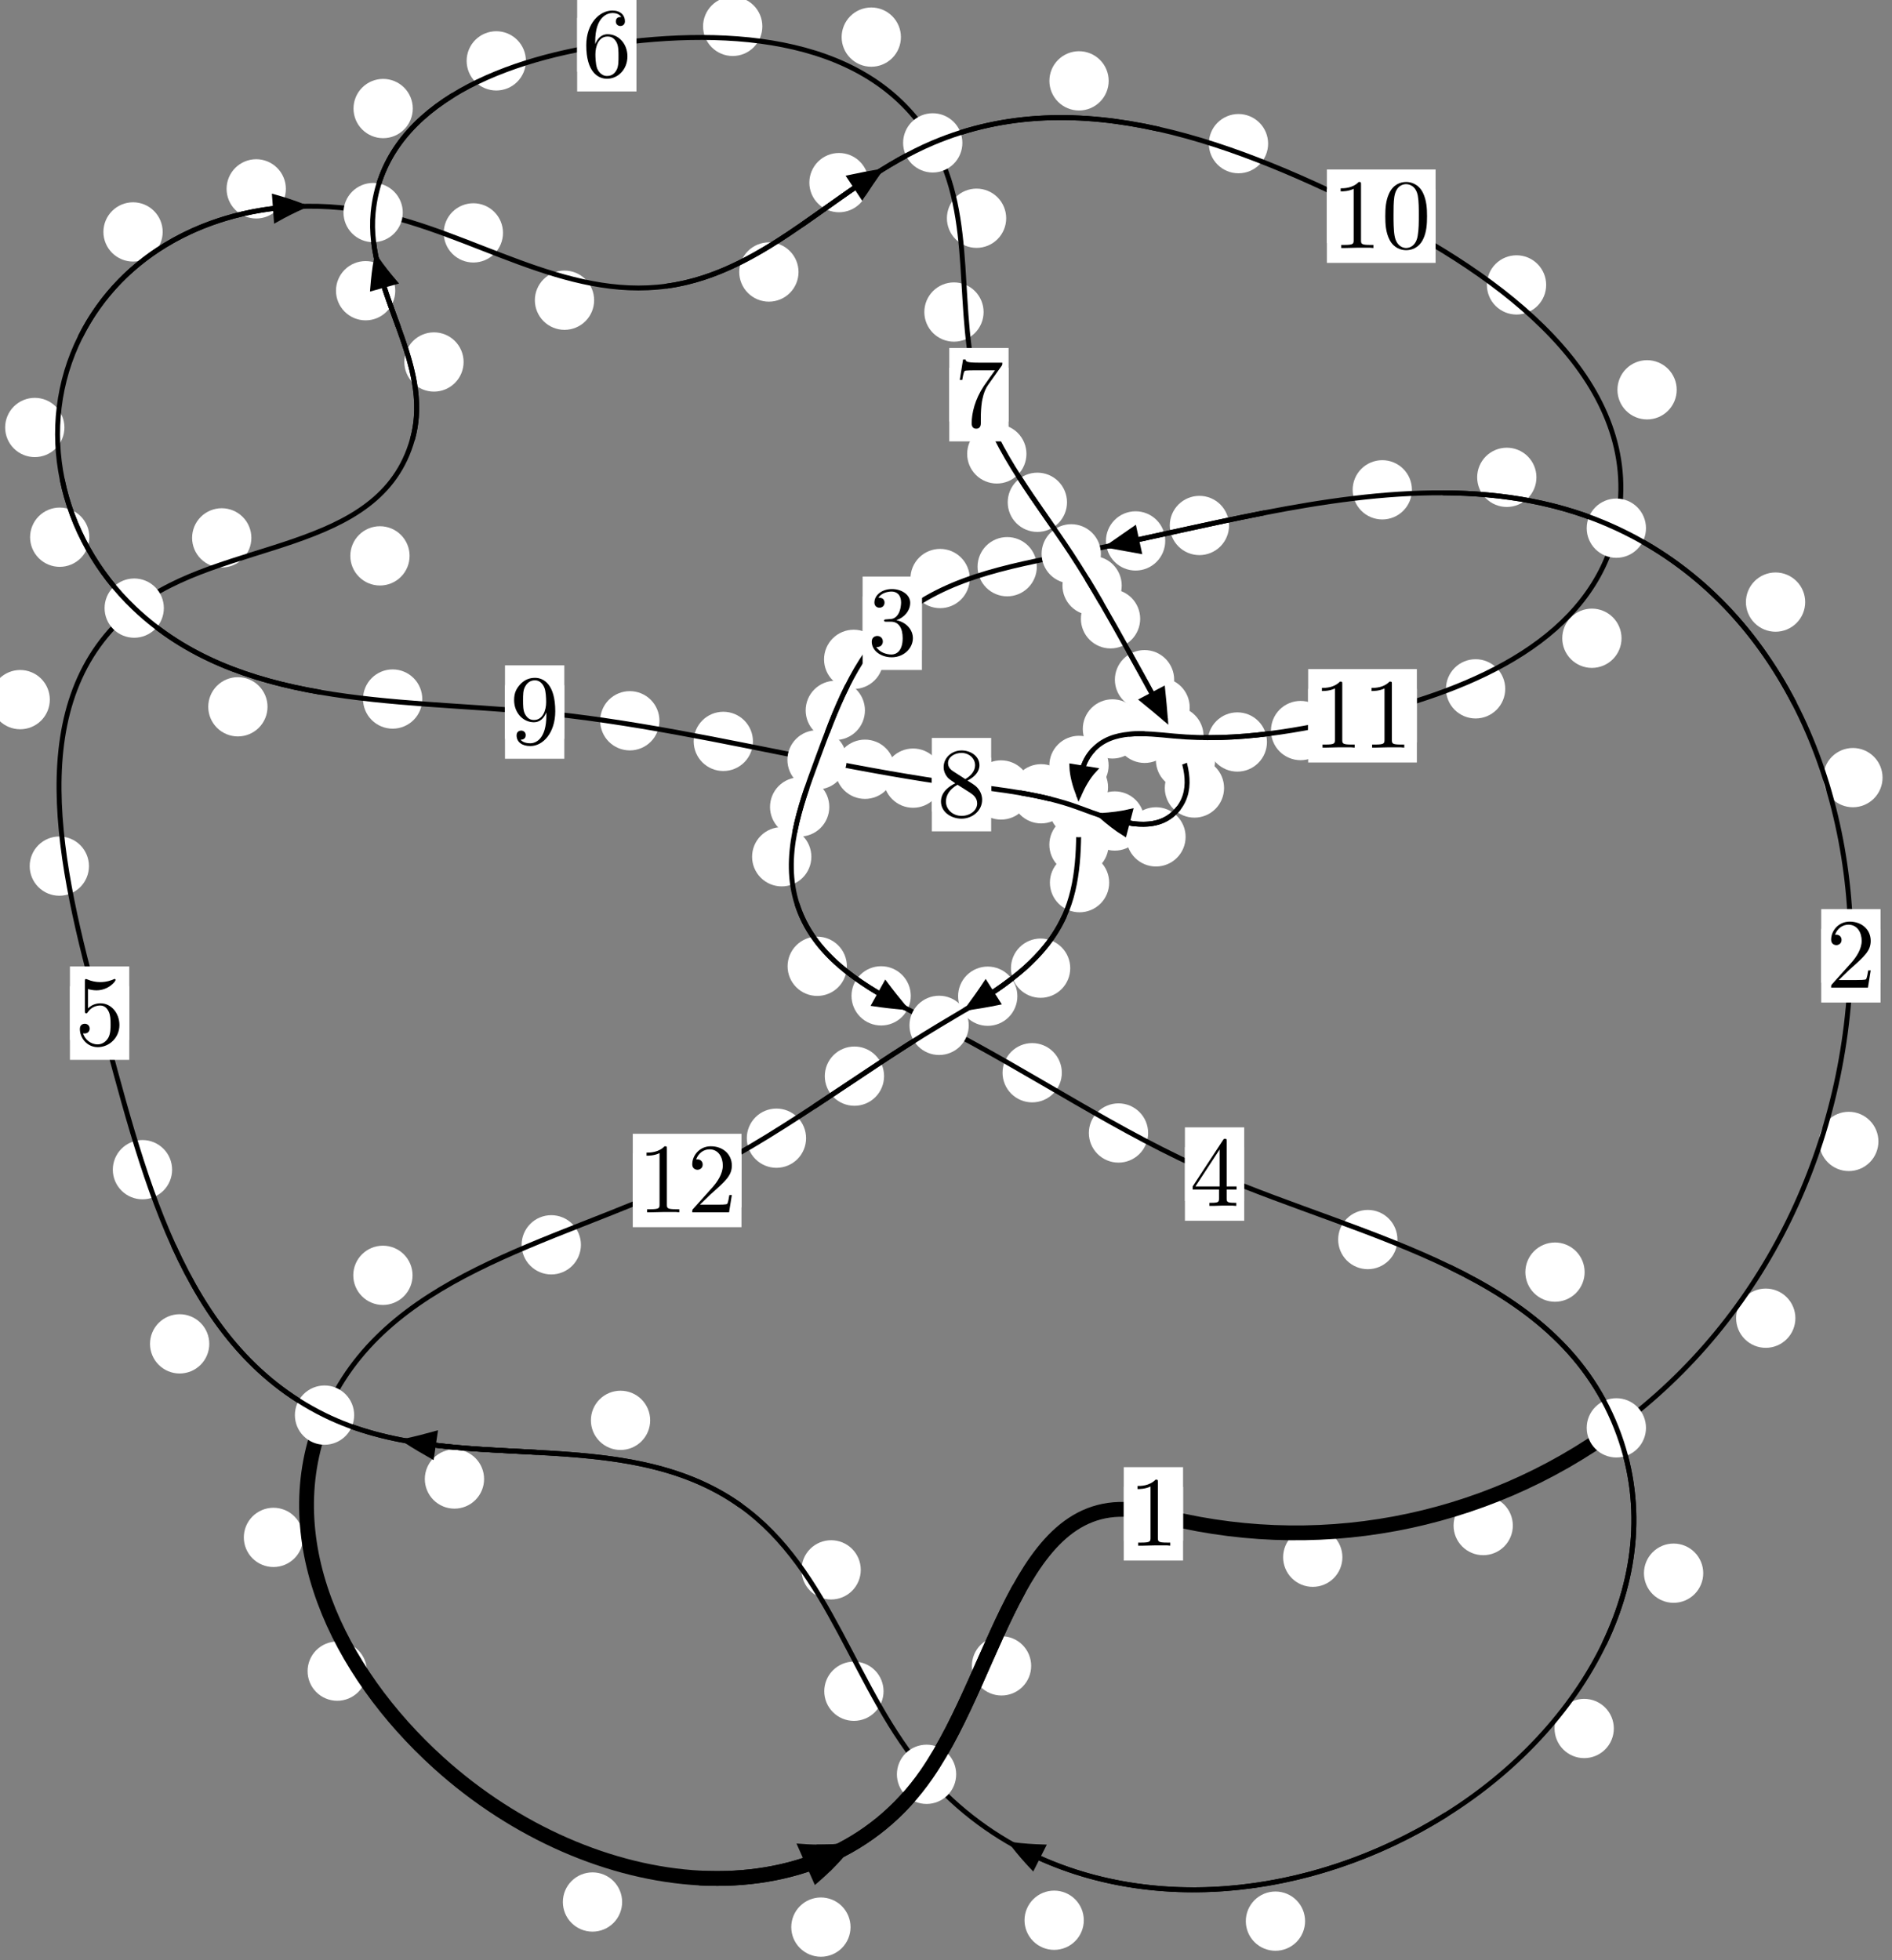 <?xml version="1.0"?>
<!-- Created by MetaPost 1.999 on 2021.07.06:0005 -->
<svg version="1.1" xmlns="http://www.w3.org/2000/svg" xmlns:xlink="http://www.w3.org/1999/xlink" width="190.799" height="197.669" viewBox="0 0 190.799 197.669">
<rect x="0" y="0" width="190.799" height="197.669" fill="#808080" stroke="none"/>
<!-- Original BoundingBox: -163.953293 -53.339203 26.846100 144.329453 -->
  <defs>
    <g transform="scale(0.01,0.01)" id="GLYPHcmr10_48">
      <path style="fill-rule: evenodd;" d="M460 -320C460 -400,455 -480,420 -554C374 -650,292 -666,250 -666C190 -666,117 -640,76 -547C44 -478,39 -400,39 -320C39 -245,43 -155,84 -79C127 2,200 22,249 22C303 22,379 1,423 -94C455 -163,460 -241,460 -320M249 -0C210 -0,151 -25,133 -121C122 -181,122 -273,122 -332C122 -396,122 -462,130 -516C149 -635,224 -644,249 -644C282 -644,348 -626,367 -527C377 -471,377 -395,377 -332C377 -257,377 -189,366 -125C351 -30,294 -0,249 -0"></path>
    </g>
    <g transform="scale(0.01,0.01)" id="GLYPHcmr10_49">
      <path style="fill-rule: evenodd;" d="M294 -640C294 -664,294 -666,271 -666C209 -602,121 -602,89 -602L89 -571C109 -571,168 -571,220 -597L220 -79C220 -43,217 -31,127 -31L95 -31L95 -0L257 -0L130 -3L217 -3L257 -3L297 -3L384 -3L419 -0L419 -31L387 -31C297 -31,294 -42,294 -79"></path>
    </g>
    <g transform="scale(0.01,0.01)" id="GLYPHcmr10_50">
      <path style="fill-rule: evenodd;" d="M127 -77L233 -180C389 -318,449 -372,449 -472C449 -586,359 -666,237 -666C124 -666,50 -574,50 -485C50 -429,100 -429,103 -429C120 -429,155 -441,155 -482C155 -508,137 -534,102 -534C94 -534,92 -534,89 -533C112 -598,166 -635,224 -635C315 -635,358 -554,358 -472C358 -392,308 -313,253 -251L61 -37C50 -26,50 -24,50 -0L421 -0L449 -174L424 -174C419 -144,412 -100,402 -85C395 -77,329 -77,307 -77"></path>
    </g>
    <g transform="scale(0.01,0.01)" id="GLYPHcmr10_51">
      <path style="fill-rule: evenodd;" d="M290 -352C372 -379,430 -449,430 -528C430 -610,342 -666,246 -666C145 -666,69 -606,69 -530C69 -497,91 -478,120 -478C151 -478,171 -500,171 -529C171 -579,124 -579,109 -579C140 -628,206 -641,242 -641C283 -641,338 -619,338 -529C338 -517,336 -459,310 -415C280 -367,246 -364,221 -363C213 -362,189 -360,182 -360C174 -359,167 -358,167 -348C167 -337,174 -337,191 -337L235 -337C317 -337,354 -269,354 -171C354 -35,285 -6,241 -6C198 -6,123 -23,88 -82C123 -77,154 -99,154 -137C154 -173,127 -193,98 -193C74 -193,42 -179,42 -135C42 -44,135 22,244 22C366 22,457 -69,457 -171C457 -253,394 -331,290 -352"></path>
    </g>
    <g transform="scale(0.01,0.01)" id="GLYPHcmr10_52">
      <path style="fill-rule: evenodd;" d="M294 -165L294 -78C294 -42,292 -31,218 -31L197 -31L197 -0L332 -0L238 -3L290 -3L332 -3L374 -3L427 -3L468 -0L468 -31L447 -31C373 -31,371 -42,371 -78L371 -165L471 -165L471 -196L371 -196L371 -651C371 -671,371 -677,355 -677C346 -677,343 -677,335 -665L28 -196L28 -165M300 -196L56 -196L300 -569"></path>
    </g>
    <g transform="scale(0.01,0.01)" id="GLYPHcmr10_53">
      <path style="fill-rule: evenodd;" d="M449 -201C449 -320,367 -420,259 -420C211 -420,168 -404,132 -369L132 -564C152 -558,185 -551,217 -551C340 -551,410 -642,410 -655C410 -661,407 -666,400 -666C399 -666,397 -666,392 -663C372 -654,323 -634,256 -634C216 -634,170 -641,123 -662C115 -665,113 -665,111 -665C101 -665,101 -657,101 -641L101 -345C101 -327,101 -319,115 -319C122 -319,124 -322,128 -328C139 -344,176 -398,257 -398C309 -398,334 -352,342 -334C358 -297,360 -258,360 -208C360 -173,360 -113,336 -71C312 -32,275 -6,229 -6C156 -6,99 -59,82 -118C85 -117,88 -116,99 -116C132 -116,149 -141,149 -165C149 -189,132 -214,99 -214C85 -214,50 -207,50 -161C50 -75,119 22,231 22C347 22,449 -74,449 -201"></path>
    </g>
    <g transform="scale(0.01,0.01)" id="GLYPHcmr10_54">
      <path style="fill-rule: evenodd;" d="M132 -328L132 -352C132 -605,256 -641,307 -641C331 -641,373 -635,395 -601C380 -601,340 -601,340 -556C340 -525,364 -510,386 -510C402 -510,432 -519,432 -558C432 -618,388 -666,305 -666C177 -666,42 -537,42 -316C42 -49,158 22,251 22C362 22,457 -72,457 -204C457 -331,368 -427,257 -427C189 -427,152 -376,132 -328M251 -6C188 -6,158 -66,152 -81C134 -128,134 -208,134 -226C134 -304,166 -404,256 -404C272 -404,318 -404,349 -342C367 -305,367 -254,367 -205C367 -157,367 -107,350 -71C320 -11,274 -6,251 -6"></path>
    </g>
    <g transform="scale(0.01,0.01)" id="GLYPHcmr10_55">
      <path style="fill-rule: evenodd;" d="M476 -609C485 -621,485 -623,485 -644L242 -644C120 -644,118 -657,114 -676L89 -676L56 -470L81 -470C84 -486,93 -549,106 -561C113 -567,191 -567,204 -567L411 -567C400 -551,321 -442,299 -409C209 -274,176 -135,176 -33C176 -23,176 22,222 22C268 22,268 -23,268 -33L268 -84C268 -139,271 -194,279 -248C283 -271,297 -357,341 -419"></path>
    </g>
    <g transform="scale(0.01,0.01)" id="GLYPHcmr10_56">
      <path style="fill-rule: evenodd;" d="M163 -457C117 -487,113 -521,113 -538C113 -599,178 -641,249 -641C322 -641,386 -589,386 -517C386 -460,347 -412,287 -377M309 -362C381 -399,430 -451,430 -517C430 -609,341 -666,250 -666C150 -666,69 -592,69 -499C69 -481,71 -436,113 -389C124 -377,161 -352,186 -335C128 -306,42 -250,42 -151C42 -45,144 22,249 22C362 22,457 -61,457 -168C457 -204,446 -249,408 -291C389 -312,373 -322,309 -362M209 -320L332 -242C360 -223,407 -193,407 -132C407 -58,332 -6,250 -6C164 -6,92 -68,92 -151C92 -209,124 -273,209 -320"></path>
    </g>
    <g transform="scale(0.01,0.01)" id="GLYPHcmr10_57">
      <path style="fill-rule: evenodd;" d="M367 -318L367 -286C367 -52,263 -6,205 -6C188 -6,134 -8,107 -42C151 -42,159 -71,159 -88C159 -119,135 -134,113 -134C97 -134,67 -125,67 -86C67 -19,121 22,206 22C335 22,457 -114,457 -329C457 -598,342 -666,253 -666C198 -666,149 -648,106 -603C65 -558,42 -516,42 -441C42 -316,130 -218,242 -218C303 -218,344 -260,367 -318M243 -241C227 -241,181 -241,150 -304C132 -341,132 -391,132 -440C132 -494,132 -541,153 -578C180 -628,218 -641,253 -641C299 -641,332 -607,349 -562C361 -530,365 -467,365 -421C365 -338,331 -241,243 -241"></path>
    </g>
  </defs>
  <path d="M135.374 157.048C135.374 156.255,135.059 155.495,134.499 154.934C133.938 154.374,133.178 154.059,132.385 154.059C131.593 154.059,130.833 154.374,130.272 154.934C129.712 155.495,129.397 156.255,129.397 157.048C129.397 157.84,129.712 158.601,130.272 159.161C130.833 159.721,131.593 160.036,132.385 160.036C133.178 160.036,133.938 159.721,134.499 159.161C135.059 158.601,135.374 157.84,135.374 157.048Z" style="fill: rgb(100%,100%,100%);stroke: none;"></path>
  <path d="M119.304 152.672C119.304 151.88,118.989 151.119,118.429 150.559C117.868 149.999,117.108 149.684,116.315 149.684C115.523 149.684,114.763 149.999,114.202 150.559C113.642 151.119,113.327 151.88,113.327 152.672C113.327 153.465,113.642 154.225,114.202 154.786C114.763 155.346,115.523 155.661,116.315 155.661C117.108 155.661,117.868 155.346,118.429 154.786C118.989 154.225,119.304 153.465,119.304 152.672Z" style="fill: rgb(100%,100%,100%);stroke: none;"></path>
  <path d="M181.056 132.941C181.056 132.148,180.741 131.388,180.181 130.827C179.62 130.267,178.86 129.952,178.068 129.952C177.275 129.952,176.515 130.267,175.954 130.827C175.394 131.388,175.079 132.148,175.079 132.941C175.079 133.733,175.394 134.494,175.954 135.054C176.515 135.615,177.275 135.93,178.068 135.93C178.86 135.93,179.62 135.615,180.181 135.054C180.741 134.494,181.056 133.733,181.056 132.941Z" style="fill: rgb(100%,100%,100%);stroke: none;"></path>
  <path d="M152.562 153.855C152.562 153.062,152.247 152.302,151.687 151.741C151.126 151.181,150.366 150.866,149.574 150.866C148.781 150.866,148.021 151.181,147.46 151.741C146.9 152.302,146.585 153.062,146.585 153.855C146.585 154.647,146.9 155.408,147.46 155.968C148.021 156.529,148.781 156.843,149.574 156.843C150.366 156.843,151.126 156.529,151.687 155.968C152.247 155.408,152.562 154.647,152.562 153.855Z" style="fill: rgb(100%,100%,100%);stroke: none;"></path>
  <path d="M189.846 78.424C189.846 77.631,189.531 76.871,188.971 76.311C188.41 75.75,187.65 75.435,186.857 75.435C186.065 75.435,185.305 75.75,184.744 76.311C184.184 76.871,183.869 77.631,183.869 78.424C183.869 79.217,184.184 79.977,184.744 80.537C185.305 81.098,186.065 81.413,186.857 81.413C187.65 81.413,188.41 81.098,188.971 80.537C189.531 79.977,189.846 79.217,189.846 78.424Z" style="fill: rgb(100%,100%,100%);stroke: none;"></path>
  <path d="M189.429 115.114C189.429 114.321,189.114 113.561,188.553 113.001C187.993 112.44,187.233 112.125,186.44 112.125C185.647 112.125,184.887 112.44,184.327 113.001C183.766 113.561,183.451 114.321,183.451 115.114C183.451 115.907,183.766 116.667,184.327 117.227C184.887 117.788,185.647 118.103,186.44 118.103C187.233 118.103,187.993 117.788,188.553 117.227C189.114 116.667,189.429 115.907,189.429 115.114Z" style="fill: rgb(100%,100%,100%);stroke: none;"></path>
  <path d="M154.942 48.14C154.942 47.347,154.627 46.587,154.067 46.026C153.506 45.466,152.746 45.151,151.954 45.151C151.161 45.151,150.401 45.466,149.84 46.026C149.28 46.587,148.965 47.347,148.965 48.14C148.965 48.932,149.28 49.693,149.84 50.253C150.401 50.813,151.161 51.128,151.954 51.128C152.746 51.128,153.506 50.813,154.067 50.253C154.627 49.693,154.942 48.932,154.942 48.14Z" style="fill: rgb(100%,100%,100%);stroke: none;"></path>
  <path d="M182.044 60.722C182.044 59.929,181.729 59.169,181.169 58.609C180.608 58.048,179.848 57.733,179.055 57.733C178.263 57.733,177.503 58.048,176.942 58.609C176.382 59.169,176.067 59.929,176.067 60.722C176.067 61.515,176.382 62.275,176.942 62.835C177.503 63.396,178.263 63.711,179.055 63.711C179.848 63.711,180.608 63.396,181.169 62.835C181.729 62.275,182.044 61.515,182.044 60.722Z" style="fill: rgb(100%,100%,100%);stroke: none;"></path>
  <path d="M123.944 52.995C123.944 52.203,123.629 51.443,123.068 50.882C122.508 50.322,121.747 50.007,120.955 50.007C120.162 50.007,119.402 50.322,118.841 50.882C118.281 51.443,117.966 52.203,117.966 52.995C117.966 53.788,118.281 54.548,118.841 55.109C119.402 55.669,120.162 55.984,120.955 55.984C121.747 55.984,122.508 55.669,123.068 55.109C123.629 54.548,123.944 53.788,123.944 52.995Z" style="fill: rgb(100%,100%,100%);stroke: none;"></path>
  <path d="M142.386 49.399C142.386 48.606,142.072 47.846,141.511 47.286C140.951 46.725,140.19 46.41,139.398 46.41C138.605 46.41,137.845 46.725,137.284 47.286C136.724 47.846,136.409 48.606,136.409 49.399C136.409 50.192,136.724 50.952,137.284 51.512C137.845 52.073,138.605 52.388,139.398 52.388C140.19 52.388,140.951 52.073,141.511 51.512C142.072 50.952,142.386 50.192,142.386 49.399Z" style="fill: rgb(100%,100%,100%);stroke: none;"></path>
  <path d="M104.559 57.153C104.559 56.36,104.245 55.6,103.684 55.039C103.124 54.479,102.363 54.164,101.571 54.164C100.778 54.164,100.018 54.479,99.457 55.039C98.897 55.6,98.582 56.36,98.582 57.153C98.582 57.945,98.897 58.706,99.457 59.266C100.018 59.827,100.778 60.142,101.571 60.142C102.363 60.142,103.124 59.827,103.684 59.266C104.245 58.706,104.559 57.945,104.559 57.153Z" style="fill: rgb(100%,100%,100%);stroke: none;"></path>
  <path d="M117.508 54.553C117.508 53.76,117.193 53,116.632 52.439C116.072 51.879,115.312 51.564,114.519 51.564C113.726 51.564,112.966 51.879,112.406 52.439C111.845 53,111.53 53.76,111.53 54.553C111.53 55.345,111.845 56.105,112.406 56.666C112.966 57.226,113.726 57.541,114.519 57.541C115.312 57.541,116.072 57.226,116.632 56.666C117.193 56.105,117.508 55.345,117.508 54.553Z" style="fill: rgb(100%,100%,100%);stroke: none;"></path>
  <path d="M89.078 66.497C89.078 65.704,88.763 64.944,88.203 64.384C87.642 63.823,86.882 63.508,86.089 63.508C85.297 63.508,84.536 63.823,83.976 64.384C83.415 64.944,83.1 65.704,83.1 66.497C83.1 67.29,83.415 68.05,83.976 68.61C84.536 69.171,85.297 69.486,86.089 69.486C86.882 69.486,87.642 69.171,88.203 68.61C88.763 68.05,89.078 67.29,89.078 66.497Z" style="fill: rgb(100%,100%,100%);stroke: none;"></path>
  <path d="M97.793 58.345C97.793 57.553,97.478 56.792,96.917 56.232C96.357 55.672,95.597 55.357,94.804 55.357C94.011 55.357,93.251 55.672,92.691 56.232C92.13 56.792,91.815 57.553,91.815 58.345C91.815 59.138,92.13 59.898,92.691 60.459C93.251 61.019,94.011 61.334,94.804 61.334C95.597 61.334,96.357 61.019,96.917 60.459C97.478 59.898,97.793 59.138,97.793 58.345Z" style="fill: rgb(100%,100%,100%);stroke: none;"></path>
  <path d="M83.63 81.381C83.63 80.589,83.315 79.829,82.755 79.268C82.194 78.708,81.434 78.393,80.641 78.393C79.849 78.393,79.089 78.708,78.528 79.268C77.968 79.829,77.653 80.589,77.653 81.381C77.653 82.174,77.968 82.934,78.528 83.495C79.089 84.055,79.849 84.37,80.641 84.37C81.434 84.37,82.194 84.055,82.755 83.495C83.315 82.934,83.63 82.174,83.63 81.381Z" style="fill: rgb(100%,100%,100%);stroke: none;"></path>
  <path d="M87.224 71.643C87.224 70.851,86.909 70.091,86.349 69.53C85.788 68.97,85.028 68.655,84.236 68.655C83.443 68.655,82.683 68.97,82.122 69.53C81.562 70.091,81.247 70.851,81.247 71.643C81.247 72.436,81.562 73.196,82.122 73.757C82.683 74.317,83.443 74.632,84.236 74.632C85.028 74.632,85.788 74.317,86.349 73.757C86.909 73.196,87.224 72.436,87.224 71.643Z" style="fill: rgb(100%,100%,100%);stroke: none;"></path>
  <path d="M85.403 97.452C85.403 96.659,85.088 95.899,84.527 95.339C83.967 94.778,83.207 94.463,82.414 94.463C81.621 94.463,80.861 94.778,80.301 95.339C79.74 95.899,79.425 96.659,79.425 97.452C79.425 98.245,79.74 99.005,80.301 99.565C80.861 100.126,81.621 100.441,82.414 100.441C83.207 100.441,83.967 100.126,84.527 99.565C85.088 99.005,85.403 98.245,85.403 97.452Z" style="fill: rgb(100%,100%,100%);stroke: none;"></path>
  <path d="M81.822 86.405C81.822 85.612,81.507 84.852,80.946 84.292C80.386 83.731,79.626 83.416,78.833 83.416C78.04 83.416,77.28 83.731,76.72 84.292C76.159 84.852,75.844 85.612,75.844 86.405C75.844 87.198,76.159 87.958,76.72 88.518C77.28 89.079,78.04 89.394,78.833 89.394C79.626 89.394,80.386 89.079,80.946 88.518C81.507 87.958,81.822 87.198,81.822 86.405Z" style="fill: rgb(100%,100%,100%);stroke: none;"></path>
  <path d="M107.08 108.186C107.08 107.393,106.765 106.633,106.204 106.073C105.644 105.512,104.883 105.197,104.091 105.197C103.298 105.197,102.538 105.512,101.977 106.073C101.417 106.633,101.102 107.393,101.102 108.186C101.102 108.979,101.417 109.739,101.977 110.299C102.538 110.86,103.298 111.175,104.091 111.175C104.883 111.175,105.644 110.86,106.204 110.299C106.765 109.739,107.08 108.979,107.08 108.186Z" style="fill: rgb(100%,100%,100%);stroke: none;"></path>
  <path d="M91.847 100.433C91.847 99.64,91.532 98.88,90.972 98.32C90.411 97.759,89.651 97.444,88.858 97.444C88.066 97.444,87.305 97.759,86.745 98.32C86.184 98.88,85.87 99.64,85.87 100.433C85.87 101.226,86.184 101.986,86.745 102.546C87.305 103.107,88.066 103.422,88.858 103.422C89.651 103.422,90.411 103.107,90.972 102.546C91.532 101.986,91.847 101.226,91.847 100.433Z" style="fill: rgb(100%,100%,100%);stroke: none;"></path>
  <path d="M140.924 125.011C140.924 124.218,140.609 123.458,140.049 122.897C139.488 122.337,138.728 122.022,137.936 122.022C137.143 122.022,136.383 122.337,135.822 122.897C135.262 123.458,134.947 124.218,134.947 125.011C134.947 125.803,135.262 126.563,135.822 127.124C136.383 127.684,137.143 127.999,137.936 127.999C138.728 127.999,139.488 127.684,140.049 127.124C140.609 126.563,140.924 125.803,140.924 125.011Z" style="fill: rgb(100%,100%,100%);stroke: none;"></path>
  <path d="M115.783 114.263C115.783 113.471,115.468 112.71,114.908 112.15C114.347 111.59,113.587 111.275,112.795 111.275C112.002 111.275,111.242 111.59,110.681 112.15C110.121 112.71,109.806 113.471,109.806 114.263C109.806 115.056,110.121 115.816,110.681 116.377C111.242 116.937,112.002 117.252,112.795 117.252C113.587 117.252,114.347 116.937,114.908 116.377C115.468 115.816,115.783 115.056,115.783 114.263Z" style="fill: rgb(100%,100%,100%);stroke: none;"></path>
  <path d="M171.763 158.657C171.763 157.865,171.448 157.104,170.887 156.544C170.327 155.983,169.567 155.668,168.774 155.668C167.981 155.668,167.221 155.983,166.661 156.544C166.1 157.104,165.785 157.865,165.785 158.657C165.785 159.45,166.1 160.21,166.661 160.771C167.221 161.331,167.981 161.646,168.774 161.646C169.567 161.646,170.327 161.331,170.887 160.771C171.448 160.21,171.763 159.45,171.763 158.657Z" style="fill: rgb(100%,100%,100%);stroke: none;"></path>
  <path d="M159.802 128.296C159.802 127.503,159.487 126.743,158.927 126.182C158.366 125.622,157.606 125.307,156.813 125.307C156.021 125.307,155.261 125.622,154.7 126.182C154.14 126.743,153.825 127.503,153.825 128.296C153.825 129.088,154.14 129.848,154.7 130.409C155.261 130.969,156.021 131.284,156.813 131.284C157.606 131.284,158.366 130.969,158.927 130.409C159.487 129.848,159.802 129.088,159.802 128.296Z" style="fill: rgb(100%,100%,100%);stroke: none;"></path>
  <path d="M131.611 193.749C131.611 192.956,131.296 192.196,130.736 191.635C130.175 191.075,129.415 190.76,128.622 190.76C127.83 190.76,127.07 191.075,126.509 191.635C125.949 192.196,125.634 192.956,125.634 193.749C125.634 194.541,125.949 195.302,126.509 195.862C127.07 196.423,127.83 196.737,128.622 196.737C129.415 196.737,130.175 196.423,130.736 195.862C131.296 195.302,131.611 194.541,131.611 193.749Z" style="fill: rgb(100%,100%,100%);stroke: none;"></path>
  <path d="M162.747 174.32C162.747 173.527,162.432 172.767,161.872 172.207C161.311 171.646,160.551 171.331,159.758 171.331C158.966 171.331,158.206 171.646,157.645 172.207C157.085 172.767,156.77 173.527,156.77 174.32C156.77 175.113,157.085 175.873,157.645 176.433C158.206 176.994,158.966 177.309,159.758 177.309C160.551 177.309,161.311 176.994,161.872 176.433C162.432 175.873,162.747 175.113,162.747 174.32Z" style="fill: rgb(100%,100%,100%);stroke: none;"></path>
  <path d="M89.101 170.563C89.101 169.771,88.786 169.01,88.226 168.45C87.665 167.89,86.905 167.575,86.112 167.575C85.32 167.575,84.559 167.89,83.999 168.45C83.438 169.01,83.123 169.771,83.123 170.563C83.123 171.356,83.438 172.116,83.999 172.677C84.559 173.237,85.32 173.552,86.112 173.552C86.905 173.552,87.665 173.237,88.226 172.677C88.786 172.116,89.101 171.356,89.101 170.563Z" style="fill: rgb(100%,100%,100%);stroke: none;"></path>
  <path d="M109.296 193.659C109.296 192.866,108.981 192.106,108.42 191.545C107.86 190.985,107.1 190.67,106.307 190.67C105.514 190.67,104.754 190.985,104.194 191.545C103.633 192.106,103.318 192.866,103.318 193.659C103.318 194.451,103.633 195.212,104.194 195.772C104.754 196.332,105.514 196.647,106.307 196.647C107.1 196.647,107.86 196.332,108.42 195.772C108.981 195.212,109.296 194.451,109.296 193.659Z" style="fill: rgb(100%,100%,100%);stroke: none;"></path>
  <path d="M65.567 143.242C65.567 142.45,65.252 141.689,64.692 141.129C64.131 140.569,63.371 140.254,62.578 140.254C61.786 140.254,61.025 140.569,60.465 141.129C59.904 141.689,59.589 142.45,59.589 143.242C59.589 144.035,59.904 144.795,60.465 145.356C61.025 145.916,61.786 146.231,62.578 146.231C63.371 146.231,64.131 145.916,64.692 145.356C65.252 144.795,65.567 144.035,65.567 143.242Z" style="fill: rgb(100%,100%,100%);stroke: none;"></path>
  <path d="M86.805 158.321C86.805 157.528,86.49 156.768,85.93 156.208C85.369 155.647,84.609 155.332,83.816 155.332C83.024 155.332,82.263 155.647,81.703 156.208C81.142 156.768,80.828 157.528,80.828 158.321C80.828 159.114,81.142 159.874,81.703 160.434C82.263 160.995,83.024 161.31,83.816 161.31C84.609 161.31,85.369 160.995,85.93 160.434C86.49 159.874,86.805 159.114,86.805 158.321Z" style="fill: rgb(100%,100%,100%);stroke: none;"></path>
  <path d="M21.105 135.53C21.105 134.737,20.79 133.977,20.23 133.416C19.669 132.856,18.909 132.541,18.116 132.541C17.324 132.541,16.564 132.856,16.003 133.416C15.443 133.977,15.128 134.737,15.128 135.53C15.128 136.322,15.443 137.083,16.003 137.643C16.564 138.204,17.324 138.518,18.116 138.518C18.909 138.518,19.669 138.204,20.23 137.643C20.79 137.083,21.105 136.322,21.105 135.53Z" style="fill: rgb(100%,100%,100%);stroke: none;"></path>
  <path d="M48.818 149.16C48.818 148.368,48.503 147.608,47.943 147.047C47.383 146.487,46.622 146.172,45.83 146.172C45.037 146.172,44.277 146.487,43.716 147.047C43.156 147.608,42.841 148.368,42.841 149.16C42.841 149.953,43.156 150.713,43.716 151.274C44.277 151.834,45.037 152.149,45.83 152.149C46.622 152.149,47.383 151.834,47.943 151.274C48.503 150.713,48.818 149.953,48.818 149.16Z" style="fill: rgb(100%,100%,100%);stroke: none;"></path>
  <path d="M8.971 87.349C8.971 86.556,8.656 85.796,8.096 85.235C7.536 84.675,6.775 84.36,5.983 84.36C5.19 84.36,4.43 84.675,3.869 85.235C3.309 85.796,2.994 86.556,2.994 87.349C2.994 88.141,3.309 88.901,3.869 89.462C4.43 90.022,5.19 90.337,5.983 90.337C6.775 90.337,7.536 90.022,8.096 89.462C8.656 88.901,8.971 88.141,8.971 87.349Z" style="fill: rgb(100%,100%,100%);stroke: none;"></path>
  <path d="M17.356 117.963C17.356 117.17,17.041 116.41,16.48 115.849C15.92 115.289,15.16 114.974,14.367 114.974C13.574 114.974,12.814 115.289,12.254 115.849C11.693 116.41,11.378 117.17,11.378 117.963C11.378 118.755,11.693 119.516,12.254 120.076C12.814 120.637,13.574 120.951,14.367 120.951C15.16 120.951,15.92 120.637,16.48 120.076C17.041 119.516,17.356 118.755,17.356 117.963Z" style="fill: rgb(100%,100%,100%);stroke: none;"></path>
  <path d="M25.35 54.244C25.35 53.452,25.035 52.692,24.474 52.131C23.914 51.571,23.153 51.256,22.361 51.256C21.568 51.256,20.808 51.571,20.247 52.131C19.687 52.692,19.372 53.452,19.372 54.244C19.372 55.037,19.687 55.797,20.247 56.358C20.808 56.918,21.568 57.233,22.361 57.233C23.153 57.233,23.914 56.918,24.474 56.358C25.035 55.797,25.35 55.037,25.35 54.244Z" style="fill: rgb(100%,100%,100%);stroke: none;"></path>
  <path d="M5.024 70.558C5.024 69.766,4.709 69.006,4.149 68.445C3.588 67.885,2.828 67.57,2.035 67.57C1.243 67.57,0.483 67.885,-0.078 68.445C-0.638 69.006,-0.953 69.766,-0.953 70.558C-0.953 71.351,-0.638 72.111,-0.078 72.672C0.483 73.232,1.243 73.547,2.035 73.547C2.828 73.547,3.588 73.232,4.149 72.672C4.709 72.111,5.024 71.351,5.024 70.558Z" style="fill: rgb(100%,100%,100%);stroke: none;"></path>
  <path d="M46.752 36.506C46.752 35.714,46.437 34.953,45.877 34.393C45.316 33.832,44.556 33.518,43.763 33.518C42.971 33.518,42.211 33.832,41.65 34.393C41.09 34.953,40.775 35.714,40.775 36.506C40.775 37.299,41.09 38.059,41.65 38.62C42.211 39.18,42.971 39.495,43.763 39.495C44.556 39.495,45.316 39.18,45.877 38.62C46.437 38.059,46.752 37.299,46.752 36.506Z" style="fill: rgb(100%,100%,100%);stroke: none;"></path>
  <path d="M41.305 56.06C41.305 55.267,40.991 54.507,40.43 53.947C39.87 53.386,39.109 53.071,38.317 53.071C37.524 53.071,36.764 53.386,36.203 53.947C35.643 54.507,35.328 55.267,35.328 56.06C35.328 56.853,35.643 57.613,36.203 58.173C36.764 58.734,37.524 59.049,38.317 59.049C39.109 59.049,39.87 58.734,40.43 58.173C40.991 57.613,41.305 56.853,41.305 56.06Z" style="fill: rgb(100%,100%,100%);stroke: none;"></path>
  <path d="M41.627 10.946C41.627 10.153,41.312 9.393,40.752 8.833C40.191 8.272,39.431 7.957,38.638 7.957C37.846 7.957,37.085 8.272,36.525 8.833C35.964 9.393,35.65 10.153,35.65 10.946C35.65 11.739,35.964 12.499,36.525 13.059C37.085 13.62,37.846 13.935,38.638 13.935C39.431 13.935,40.191 13.62,40.752 13.059C41.312 12.499,41.627 11.739,41.627 10.946Z" style="fill: rgb(100%,100%,100%);stroke: none;"></path>
  <path d="M39.859 29.319C39.859 28.526,39.545 27.766,38.984 27.206C38.424 26.645,37.663 26.33,36.871 26.33C36.078 26.33,35.318 26.645,34.757 27.206C34.197 27.766,33.882 28.526,33.882 29.319C33.882 30.112,34.197 30.872,34.757 31.432C35.318 31.993,36.078 32.308,36.871 32.308C37.663 32.308,38.424 31.993,38.984 31.432C39.545 30.872,39.859 30.112,39.859 29.319Z" style="fill: rgb(100%,100%,100%);stroke: none;"></path>
  <path d="M76.879 2.659C76.879 1.867,76.564 1.106,76.003 0.546C75.443 -0.015,74.683 -0.329,73.89 -0.329C73.097 -0.329,72.337 -0.015,71.777 0.546C71.216 1.106,70.901 1.867,70.901 2.659C70.901 3.452,71.216 4.212,71.777 4.773C72.337 5.333,73.097 5.648,73.89 5.648C74.683 5.648,75.443 5.333,76.003 4.773C76.564 4.212,76.879 3.452,76.879 2.659Z" style="fill: rgb(100%,100%,100%);stroke: none;"></path>
  <path d="M53.035 6.139C53.035 5.347,52.72 4.586,52.16 4.026C51.6 3.465,50.839 3.15,50.047 3.15C49.254 3.15,48.494 3.465,47.933 4.026C47.373 4.586,47.058 5.347,47.058 6.139C47.058 6.932,47.373 7.692,47.933 8.253C48.494 8.813,49.254 9.128,50.047 9.128C50.839 9.128,51.6 8.813,52.16 8.253C52.72 7.692,53.035 6.932,53.035 6.139Z" style="fill: rgb(100%,100%,100%);stroke: none;"></path>
  <path d="M101.469 22.011C101.469 21.218,101.154 20.458,100.594 19.897C100.033 19.337,99.273 19.022,98.48 19.022C97.688 19.022,96.927 19.337,96.367 19.897C95.806 20.458,95.491 21.218,95.491 22.011C95.491 22.803,95.806 23.563,96.367 24.124C96.927 24.684,97.688 24.999,98.48 24.999C99.273 24.999,100.033 24.684,100.594 24.124C101.154 23.563,101.469 22.803,101.469 22.011Z" style="fill: rgb(100%,100%,100%);stroke: none;"></path>
  <path d="M90.853 3.743C90.853 2.95,90.538 2.19,89.977 1.629C89.417 1.069,88.657 0.754,87.864 0.754C87.071 0.754,86.311 1.069,85.751 1.629C85.19 2.19,84.875 2.95,84.875 3.743C84.875 4.535,85.19 5.296,85.751 5.856C86.311 6.417,87.071 6.731,87.864 6.731C88.657 6.731,89.417 6.417,89.977 5.856C90.538 5.296,90.853 4.535,90.853 3.743Z" style="fill: rgb(100%,100%,100%);stroke: none;"></path>
  <path d="M103.512 45.776C103.512 44.984,103.197 44.224,102.636 43.663C102.076 43.103,101.316 42.788,100.523 42.788C99.73 42.788,98.97 43.103,98.41 43.663C97.849 44.224,97.534 44.984,97.534 45.776C97.534 46.569,97.849 47.329,98.41 47.89C98.97 48.45,99.73 48.765,100.523 48.765C101.316 48.765,102.076 48.45,102.636 47.89C103.197 47.329,103.512 46.569,103.512 45.776Z" style="fill: rgb(100%,100%,100%);stroke: none;"></path>
  <path d="M99.191 31.47C99.191 30.678,98.876 29.917,98.316 29.357C97.755 28.796,96.995 28.481,96.203 28.481C95.41 28.481,94.65 28.796,94.089 29.357C93.529 29.917,93.214 30.678,93.214 31.47C93.214 32.263,93.529 33.023,94.089 33.584C94.65 34.144,95.41 34.459,96.203 34.459C96.995 34.459,97.755 34.144,98.316 33.584C98.876 33.023,99.191 32.263,99.191 31.47Z" style="fill: rgb(100%,100%,100%);stroke: none;"></path>
  <path d="M113.121 59.056C113.121 58.263,112.806 57.503,112.246 56.942C111.685 56.382,110.925 56.067,110.133 56.067C109.34 56.067,108.58 56.382,108.019 56.942C107.459 57.503,107.144 58.263,107.144 59.056C107.144 59.848,107.459 60.608,108.019 61.169C108.58 61.729,109.34 62.044,110.133 62.044C110.925 62.044,111.685 61.729,112.246 61.169C112.806 60.608,113.121 59.848,113.121 59.056Z" style="fill: rgb(100%,100%,100%);stroke: none;"></path>
  <path d="M107.602 50.657C107.602 49.864,107.287 49.104,106.726 48.543C106.166 47.983,105.406 47.668,104.613 47.668C103.82 47.668,103.06 47.983,102.5 48.543C101.939 49.104,101.624 49.864,101.624 50.657C101.624 51.449,101.939 52.21,102.5 52.77C103.06 53.331,103.82 53.645,104.613 53.645C105.406 53.645,106.166 53.331,106.726 52.77C107.287 52.21,107.602 51.449,107.602 50.657Z" style="fill: rgb(100%,100%,100%);stroke: none;"></path>
  <path d="M118.409 68.548C118.409 67.755,118.094 66.995,117.533 66.435C116.973 65.874,116.213 65.559,115.42 65.559C114.627 65.559,113.867 65.874,113.307 66.435C112.746 66.995,112.431 67.755,112.431 68.548C112.431 69.341,112.746 70.101,113.307 70.661C113.867 71.222,114.627 71.537,115.42 71.537C116.213 71.537,116.973 71.222,117.533 70.661C118.094 70.101,118.409 69.341,118.409 68.548Z" style="fill: rgb(100%,100%,100%);stroke: none;"></path>
  <path d="M114.981 62.406C114.981 61.613,114.666 60.853,114.105 60.292C113.545 59.732,112.785 59.417,111.992 59.417C111.199 59.417,110.439 59.732,109.879 60.292C109.318 60.853,109.003 61.613,109.003 62.406C109.003 63.198,109.318 63.959,109.879 64.519C110.439 65.08,111.199 65.395,111.992 65.395C112.785 65.395,113.545 65.08,114.105 64.519C114.666 63.959,114.981 63.198,114.981 62.406Z" style="fill: rgb(100%,100%,100%);stroke: none;"></path>
  <path d="M122.544 76.658C122.544 75.865,122.229 75.105,121.669 74.545C121.108 73.984,120.348 73.669,119.556 73.669C118.763 73.669,118.003 73.984,117.442 74.545C116.882 75.105,116.567 75.865,116.567 76.658C116.567 77.451,116.882 78.211,117.442 78.771C118.003 79.332,118.763 79.647,119.556 79.647C120.348 79.647,121.108 79.332,121.669 78.771C122.229 78.211,122.544 77.451,122.544 76.658Z" style="fill: rgb(100%,100%,100%);stroke: none;"></path>
  <path d="M119.977 71.346C119.977 70.553,119.662 69.793,119.102 69.232C118.541 68.672,117.781 68.357,116.988 68.357C116.196 68.357,115.435 68.672,114.875 69.232C114.314 69.793,114 70.553,114 71.346C114 72.138,114.314 72.898,114.875 73.459C115.435 74.019,116.196 74.334,116.988 74.334C117.781 74.334,118.541 74.019,119.102 73.459C119.662 72.898,119.977 72.138,119.977 71.346Z" style="fill: rgb(100%,100%,100%);stroke: none;"></path>
  <path d="M119.563 84.4C119.563 83.607,119.248 82.847,118.687 82.286C118.127 81.726,117.367 81.411,116.574 81.411C115.781 81.411,115.021 81.726,114.461 82.286C113.9 82.847,113.585 83.607,113.585 84.4C113.585 85.192,113.9 85.952,114.461 86.513C115.021 87.073,115.781 87.388,116.574 87.388C117.367 87.388,118.127 87.073,118.687 86.513C119.248 85.952,119.563 85.192,119.563 84.4Z" style="fill: rgb(100%,100%,100%);stroke: none;"></path>
  <path d="M123.442 79.472C123.442 78.679,123.127 77.919,122.566 77.358C122.006 76.798,121.246 76.483,120.453 76.483C119.66 76.483,118.9 76.798,118.34 77.358C117.779 77.919,117.464 78.679,117.464 79.472C117.464 80.264,117.779 81.024,118.34 81.585C118.9 82.145,119.66 82.46,120.453 82.46C121.246 82.46,122.006 82.145,122.566 81.585C123.127 81.024,123.442 80.264,123.442 79.472Z" style="fill: rgb(100%,100%,100%);stroke: none;"></path>
  <path d="M107.983 80.054C107.983 79.261,107.668 78.501,107.107 77.94C106.547 77.38,105.787 77.065,104.994 77.065C104.201 77.065,103.441 77.38,102.881 77.94C102.32 78.501,102.005 79.261,102.005 80.054C102.005 80.846,102.32 81.606,102.881 82.167C103.441 82.727,104.201 83.042,104.994 83.042C105.787 83.042,106.547 82.727,107.107 82.167C107.668 81.606,107.983 80.846,107.983 80.054Z" style="fill: rgb(100%,100%,100%);stroke: none;"></path>
  <path d="M115.409 82.797C115.409 82.005,115.094 81.245,114.533 80.684C113.973 80.124,113.212 79.809,112.42 79.809C111.627 79.809,110.867 80.124,110.306 80.684C109.746 81.245,109.431 82.005,109.431 82.797C109.431 83.59,109.746 84.35,110.306 84.911C110.867 85.471,111.627 85.786,112.42 85.786C113.212 85.786,113.973 85.471,114.533 84.911C115.094 84.35,115.409 83.59,115.409 82.797Z" style="fill: rgb(100%,100%,100%);stroke: none;"></path>
  <path d="M95.068 78.477C95.068 77.684,94.753 76.924,94.192 76.363C93.632 75.803,92.872 75.488,92.079 75.488C91.286 75.488,90.526 75.803,89.966 76.363C89.405 76.924,89.09 77.684,89.09 78.477C89.09 79.269,89.405 80.029,89.966 80.59C90.526 81.15,91.286 81.465,92.079 81.465C92.872 81.465,93.632 81.15,94.192 80.59C94.753 80.029,95.068 79.269,95.068 78.477Z" style="fill: rgb(100%,100%,100%);stroke: none;"></path>
  <path d="M103.94 79.669C103.94 78.876,103.625 78.116,103.065 77.556C102.504 76.995,101.744 76.68,100.951 76.68C100.159 76.68,99.399 76.995,98.838 77.556C98.278 78.116,97.963 78.876,97.963 79.669C97.963 80.462,98.278 81.222,98.838 81.782C99.399 82.343,100.159 82.658,100.951 82.658C101.744 82.658,102.504 82.343,103.065 81.782C103.625 81.222,103.94 80.462,103.94 79.669Z" style="fill: rgb(100%,100%,100%);stroke: none;"></path>
  <path d="M75.931 74.769C75.931 73.977,75.616 73.217,75.056 72.656C74.495 72.096,73.735 71.781,72.942 71.781C72.15 71.781,71.389 72.096,70.829 72.656C70.268 73.217,69.954 73.977,69.954 74.769C69.954 75.562,70.268 76.322,70.829 76.883C71.389 77.443,72.15 77.758,72.942 77.758C73.735 77.758,74.495 77.443,75.056 76.883C75.616 76.322,75.931 75.562,75.931 74.769Z" style="fill: rgb(100%,100%,100%);stroke: none;"></path>
  <path d="M90.22 77.581C90.22 76.789,89.905 76.028,89.344 75.468C88.784 74.907,88.024 74.592,87.231 74.592C86.438 74.592,85.678 74.907,85.118 75.468C84.557 76.028,84.242 76.789,84.242 77.581C84.242 78.374,84.557 79.134,85.118 79.695C85.678 80.255,86.438 80.57,87.231 80.57C88.024 80.57,88.784 80.255,89.344 79.695C89.905 79.134,90.22 78.374,90.22 77.581Z" style="fill: rgb(100%,100%,100%);stroke: none;"></path>
  <path d="M42.585 70.499C42.585 69.706,42.27 68.946,41.71 68.386C41.149 67.825,40.389 67.51,39.597 67.51C38.804 67.51,38.044 67.825,37.483 68.386C36.923 68.946,36.608 69.706,36.608 70.499C36.608 71.292,36.923 72.052,37.483 72.612C38.044 73.173,38.804 73.488,39.597 73.488C40.389 73.488,41.149 73.173,41.71 72.612C42.27 72.052,42.585 71.292,42.585 70.499Z" style="fill: rgb(100%,100%,100%);stroke: none;"></path>
  <path d="M66.502 72.691C66.502 71.898,66.187 71.138,65.627 70.577C65.066 70.017,64.306 69.702,63.513 69.702C62.721 69.702,61.961 70.017,61.4 70.577C60.84 71.138,60.525 71.898,60.525 72.691C60.525 73.483,60.84 74.243,61.4 74.804C61.961 75.364,62.721 75.679,63.513 75.679C64.306 75.679,65.066 75.364,65.627 74.804C66.187 74.243,66.502 73.483,66.502 72.691Z" style="fill: rgb(100%,100%,100%);stroke: none;"></path>
  <path d="M9.011 54.178C9.011 53.385,8.696 52.625,8.136 52.065C7.575 51.504,6.815 51.189,6.022 51.189C5.23 51.189,4.47 51.504,3.909 52.065C3.349 52.625,3.034 53.385,3.034 54.178C3.034 54.971,3.349 55.731,3.909 56.291C4.47 56.852,5.23 57.167,6.022 57.167C6.815 57.167,7.575 56.852,8.136 56.291C8.696 55.731,9.011 54.971,9.011 54.178Z" style="fill: rgb(100%,100%,100%);stroke: none;"></path>
  <path d="M26.978 71.281C26.978 70.489,26.663 69.729,26.103 69.168C25.542 68.608,24.782 68.293,23.989 68.293C23.197 68.293,22.437 68.608,21.876 69.168C21.316 69.729,21.001 70.489,21.001 71.281C21.001 72.074,21.316 72.834,21.876 73.395C22.437 73.955,23.197 74.27,23.989 74.27C24.782 74.27,25.542 73.955,26.103 73.395C26.663 72.834,26.978 72.074,26.978 71.281Z" style="fill: rgb(100%,100%,100%);stroke: none;"></path>
  <path d="M16.406 23.39C16.406 22.597,16.091 21.837,15.531 21.277C14.97 20.716,14.21 20.401,13.418 20.401C12.625 20.401,11.865 20.716,11.304 21.277C10.744 21.837,10.429 22.597,10.429 23.39C10.429 24.183,10.744 24.943,11.304 25.503C11.865 26.064,12.625 26.379,13.418 26.379C14.21 26.379,14.97 26.064,15.531 25.503C16.091 24.943,16.406 24.183,16.406 23.39Z" style="fill: rgb(100%,100%,100%);stroke: none;"></path>
  <path d="M6.496 43.112C6.496 42.319,6.181 41.559,5.621 40.998C5.06 40.438,4.3 40.123,3.507 40.123C2.715 40.123,1.955 40.438,1.394 40.998C0.834 41.559,0.519 42.319,0.519 43.112C0.519 43.904,0.834 44.664,1.394 45.225C1.955 45.785,2.715 46.1,3.507 46.1C4.3 46.1,5.06 45.785,5.621 45.225C6.181 44.664,6.496 43.904,6.496 43.112Z" style="fill: rgb(100%,100%,100%);stroke: none;"></path>
  <path d="M50.725 23.487C50.725 22.694,50.41 21.934,49.85 21.373C49.289 20.813,48.529 20.498,47.737 20.498C46.944 20.498,46.184 20.813,45.623 21.373C45.063 21.934,44.748 22.694,44.748 23.487C44.748 24.279,45.063 25.04,45.623 25.6C46.184 26.16,46.944 26.475,47.737 26.475C48.529 26.475,49.289 26.16,49.85 25.6C50.41 25.04,50.725 24.279,50.725 23.487Z" style="fill: rgb(100%,100%,100%);stroke: none;"></path>
  <path d="M28.828 19.047C28.828 18.254,28.513 17.494,27.952 16.934C27.392 16.373,26.631 16.058,25.839 16.058C25.046 16.058,24.286 16.373,23.725 16.934C23.165 17.494,22.85 18.254,22.85 19.047C22.85 19.84,23.165 20.6,23.725 21.16C24.286 21.721,25.046 22.036,25.839 22.036C26.631 22.036,27.392 21.721,27.952 21.16C28.513 20.6,28.828 19.84,28.828 19.047Z" style="fill: rgb(100%,100%,100%);stroke: none;"></path>
  <path d="M80.527 27.433C80.527 26.64,80.212 25.88,79.651 25.32C79.091 24.759,78.331 24.444,77.538 24.444C76.745 24.444,75.985 24.759,75.425 25.32C74.864 25.88,74.549 26.64,74.549 27.433C74.549 28.226,74.864 28.986,75.425 29.546C75.985 30.107,76.745 30.422,77.538 30.422C78.331 30.422,79.091 30.107,79.651 29.546C80.212 28.986,80.527 28.226,80.527 27.433Z" style="fill: rgb(100%,100%,100%);stroke: none;"></path>
  <path d="M59.916 30.278C59.916 29.485,59.601 28.725,59.041 28.164C58.48 27.604,57.72 27.289,56.927 27.289C56.135 27.289,55.374 27.604,54.814 28.164C54.253 28.725,53.938 29.485,53.938 30.278C53.938 31.07,54.253 31.83,54.814 32.391C55.374 32.951,56.135 33.266,56.927 33.266C57.72 33.266,58.48 32.951,59.041 32.391C59.601 31.83,59.916 31.07,59.916 30.278Z" style="fill: rgb(100%,100%,100%);stroke: none;"></path>
  <path d="M111.804 8.154C111.804 7.362,111.489 6.602,110.928 6.041C110.368 5.481,109.608 5.166,108.815 5.166C108.022 5.166,107.262 5.481,106.702 6.041C106.141 6.602,105.826 7.362,105.826 8.154C105.826 8.947,106.141 9.707,106.702 10.268C107.262 10.828,108.022 11.143,108.815 11.143C109.608 11.143,110.368 10.828,110.928 10.268C111.489 9.707,111.804 8.947,111.804 8.154Z" style="fill: rgb(100%,100%,100%);stroke: none;"></path>
  <path d="M87.597 18.418C87.597 17.625,87.282 16.865,86.721 16.305C86.161 15.744,85.401 15.429,84.608 15.429C83.815 15.429,83.055 15.744,82.495 16.305C81.934 16.865,81.619 17.625,81.619 18.418C81.619 19.211,81.934 19.971,82.495 20.531C83.055 21.092,83.815 21.407,84.608 21.407C85.401 21.407,86.161 21.092,86.721 20.531C87.282 19.971,87.597 19.211,87.597 18.418Z" style="fill: rgb(100%,100%,100%);stroke: none;"></path>
  <path d="M155.923 28.734C155.923 27.942,155.608 27.181,155.048 26.621C154.487 26.06,153.727 25.746,152.935 25.746C152.142 25.746,151.382 26.06,150.821 26.621C150.261 27.181,149.946 27.942,149.946 28.734C149.946 29.527,150.261 30.287,150.821 30.848C151.382 31.408,152.142 31.723,152.935 31.723C153.727 31.723,154.487 31.408,155.048 30.848C155.608 30.287,155.923 29.527,155.923 28.734Z" style="fill: rgb(100%,100%,100%);stroke: none;"></path>
  <path d="M127.883 14.487C127.883 13.694,127.568 12.934,127.008 12.374C126.448 11.813,125.687 11.498,124.895 11.498C124.102 11.498,123.342 11.813,122.781 12.374C122.221 12.934,121.906 13.694,121.906 14.487C121.906 15.28,122.221 16.04,122.781 16.6C123.342 17.161,124.102 17.476,124.895 17.476C125.687 17.476,126.448 17.161,127.008 16.6C127.568 16.04,127.883 15.28,127.883 14.487Z" style="fill: rgb(100%,100%,100%);stroke: none;"></path>
  <path d="M163.523 64.369C163.523 63.576,163.209 62.816,162.648 62.256C162.088 61.695,161.327 61.38,160.535 61.38C159.742 61.38,158.982 61.695,158.421 62.256C157.861 62.816,157.546 63.576,157.546 64.369C157.546 65.162,157.861 65.922,158.421 66.482C158.982 67.043,159.742 67.358,160.535 67.358C161.327 67.358,162.088 67.043,162.648 66.482C163.209 65.922,163.523 65.162,163.523 64.369Z" style="fill: rgb(100%,100%,100%);stroke: none;"></path>
  <path d="M169.088 39.312C169.088 38.52,168.773 37.76,168.213 37.199C167.652 36.639,166.892 36.324,166.099 36.324C165.307 36.324,164.546 36.639,163.986 37.199C163.425 37.76,163.111 38.52,163.111 39.312C163.111 40.105,163.425 40.865,163.986 41.426C164.546 41.986,165.307 42.301,166.099 42.301C166.892 42.301,167.652 41.986,168.213 41.426C168.773 40.865,169.088 40.105,169.088 39.312Z" style="fill: rgb(100%,100%,100%);stroke: none;"></path>
  <path d="M134.148 73.677C134.148 72.884,133.833 72.124,133.273 71.564C132.712 71.003,131.952 70.688,131.159 70.688C130.367 70.688,129.606 71.003,129.046 71.564C128.486 72.124,128.171 72.884,128.171 73.677C128.171 74.47,128.486 75.23,129.046 75.79C129.606 76.351,130.367 76.666,131.159 76.666C131.952 76.666,132.712 76.351,133.273 75.79C133.833 75.23,134.148 74.47,134.148 73.677Z" style="fill: rgb(100%,100%,100%);stroke: none;"></path>
  <path d="M151.796 69.47C151.796 68.678,151.481 67.917,150.921 67.357C150.36 66.796,149.6 66.482,148.807 66.482C148.015 66.482,147.254 66.796,146.694 67.357C146.134 67.917,145.819 68.678,145.819 69.47C145.819 70.263,146.134 71.023,146.694 71.584C147.254 72.144,148.015 72.459,148.807 72.459C149.6 72.459,150.36 72.144,150.921 71.584C151.481 71.023,151.796 70.263,151.796 69.47Z" style="fill: rgb(100%,100%,100%);stroke: none;"></path>
  <path d="M118.422 73.956C118.422 73.163,118.107 72.403,117.546 71.843C116.986 71.282,116.226 70.967,115.433 70.967C114.64 70.967,113.88 71.282,113.32 71.843C112.759 72.403,112.444 73.163,112.444 73.956C112.444 74.749,112.759 75.509,113.32 76.069C113.88 76.63,114.64 76.945,115.433 76.945C116.226 76.945,116.986 76.63,117.546 76.069C118.107 75.509,118.422 74.749,118.422 73.956Z" style="fill: rgb(100%,100%,100%);stroke: none;"></path>
  <path d="M127.768 74.83C127.768 74.038,127.454 73.277,126.893 72.717C126.333 72.156,125.572 71.842,124.78 71.842C123.987 71.842,123.227 72.156,122.666 72.717C122.106 73.277,121.791 74.038,121.791 74.83C121.791 75.623,122.106 76.383,122.666 76.944C123.227 77.504,123.987 77.819,124.78 77.819C125.572 77.819,126.333 77.504,126.893 76.944C127.454 76.383,127.768 75.623,127.768 74.83Z" style="fill: rgb(100%,100%,100%);stroke: none;"></path>
  <path d="M111.799 77.193C111.799 76.4,111.485 75.64,110.924 75.08C110.364 74.519,109.603 74.204,108.811 74.204C108.018 74.204,107.258 74.519,106.697 75.08C106.137 75.64,105.822 76.4,105.822 77.193C105.822 77.986,106.137 78.746,106.697 79.306C107.258 79.867,108.018 80.182,108.811 80.182C109.603 80.182,110.364 79.867,110.924 79.306C111.485 78.746,111.799 77.986,111.799 77.193Z" style="fill: rgb(100%,100%,100%);stroke: none;"></path>
  <path d="M115.173 73.513C115.173 72.721,114.858 71.961,114.297 71.4C113.737 70.84,112.976 70.525,112.184 70.525C111.391 70.525,110.631 70.84,110.07 71.4C109.51 71.961,109.195 72.721,109.195 73.513C109.195 74.306,109.51 75.066,110.07 75.627C110.631 76.187,111.391 76.502,112.184 76.502C112.976 76.502,113.737 76.187,114.297 75.627C114.858 75.066,115.173 74.306,115.173 73.513Z" style="fill: rgb(100%,100%,100%);stroke: none;"></path>
  <path d="M111.798 85.186C111.798 84.393,111.483 83.633,110.923 83.072C110.362 82.512,109.602 82.197,108.81 82.197C108.017 82.197,107.257 82.512,106.696 83.072C106.136 83.633,105.821 84.393,105.821 85.186C105.821 85.978,106.136 86.739,106.696 87.299C107.257 87.859,108.017 88.174,108.81 88.174C109.602 88.174,110.362 87.859,110.923 87.299C111.483 86.739,111.798 85.978,111.798 85.186Z" style="fill: rgb(100%,100%,100%);stroke: none;"></path>
  <path d="M111.741 79.385C111.741 78.592,111.426 77.832,110.866 77.272C110.305 76.711,109.545 76.396,108.752 76.396C107.96 76.396,107.2 76.711,106.639 77.272C106.079 77.832,105.764 78.592,105.764 79.385C105.764 80.178,106.079 80.938,106.639 81.498C107.2 82.059,107.96 82.374,108.752 82.374C109.545 82.374,110.305 82.059,110.866 81.498C111.426 80.938,111.741 80.178,111.741 79.385Z" style="fill: rgb(100%,100%,100%);stroke: none;"></path>
  <path d="M107.928 97.642C107.928 96.849,107.613 96.089,107.052 95.529C106.492 94.968,105.732 94.653,104.939 94.653C104.146 94.653,103.386 94.968,102.826 95.529C102.265 96.089,101.95 96.849,101.95 97.642C101.95 98.435,102.265 99.195,102.826 99.755C103.386 100.316,104.146 100.631,104.939 100.631C105.732 100.631,106.492 100.316,107.052 99.755C107.613 99.195,107.928 98.435,107.928 97.642Z" style="fill: rgb(100%,100%,100%);stroke: none;"></path>
  <path d="M111.855 89.017C111.855 88.224,111.541 87.464,110.98 86.904C110.42 86.343,109.659 86.028,108.867 86.028C108.074 86.028,107.314 86.343,106.753 86.904C106.193 87.464,105.878 88.224,105.878 89.017C105.878 89.81,106.193 90.57,106.753 91.13C107.314 91.691,108.074 92.006,108.867 92.006C109.659 92.006,110.42 91.691,110.98 91.13C111.541 90.57,111.855 89.81,111.855 89.017Z" style="fill: rgb(100%,100%,100%);stroke: none;"></path>
  <path d="M89.154 108.531C89.154 107.739,88.839 106.978,88.278 106.418C87.718 105.857,86.958 105.543,86.165 105.543C85.372 105.543,84.612 105.857,84.051 106.418C83.491 106.978,83.176 107.739,83.176 108.531C83.176 109.324,83.491 110.084,84.051 110.645C84.612 111.205,85.372 111.52,86.165 111.52C86.958 111.52,87.718 111.205,88.278 110.645C88.839 110.084,89.154 109.324,89.154 108.531Z" style="fill: rgb(100%,100%,100%);stroke: none;"></path>
  <path d="M102.596 100.468C102.596 99.675,102.281 98.915,101.721 98.354C101.161 97.794,100.4 97.479,99.608 97.479C98.815 97.479,98.055 97.794,97.494 98.354C96.934 98.915,96.619 99.675,96.619 100.468C96.619 101.26,96.934 102.021,97.494 102.581C98.055 103.142,98.815 103.457,99.608 103.457C100.4 103.457,101.161 103.142,101.721 102.581C102.281 102.021,102.596 101.26,102.596 100.468Z" style="fill: rgb(100%,100%,100%);stroke: none;"></path>
  <path d="M58.583 125.54C58.583 124.748,58.268 123.987,57.707 123.427C57.147 122.866,56.387 122.552,55.594 122.552C54.801 122.552,54.041 122.866,53.481 123.427C52.92 123.987,52.605 124.748,52.605 125.54C52.605 126.333,52.92 127.093,53.481 127.654C54.041 128.214,54.801 128.529,55.594 128.529C56.387 128.529,57.147 128.214,57.707 127.654C58.268 127.093,58.583 126.333,58.583 125.54Z" style="fill: rgb(100%,100%,100%);stroke: none;"></path>
  <path d="M81.289 114.788C81.289 113.995,80.974 113.235,80.414 112.674C79.853 112.114,79.093 111.799,78.3 111.799C77.508 111.799,76.747 112.114,76.187 112.674C75.626 113.235,75.311 113.995,75.311 114.788C75.311 115.58,75.626 116.34,76.187 116.901C76.747 117.461,77.508 117.776,78.3 117.776C79.093 117.776,79.853 117.461,80.414 116.901C80.974 116.34,81.289 115.58,81.289 114.788Z" style="fill: rgb(100%,100%,100%);stroke: none;"></path>
  <path d="M30.567 155.048C30.567 154.255,30.252 153.495,29.691 152.934C29.131 152.374,28.371 152.059,27.578 152.059C26.785 152.059,26.025 152.374,25.465 152.934C24.904 153.495,24.589 154.255,24.589 155.048C24.589 155.84,24.904 156.6,25.465 157.161C26.025 157.721,26.785 158.036,27.578 158.036C28.371 158.036,29.131 157.721,29.691 157.161C30.252 156.6,30.567 155.84,30.567 155.048Z" style="fill: rgb(100%,100%,100%);stroke: none;"></path>
  <path d="M41.603 128.617C41.603 127.824,41.288 127.064,40.728 126.504C40.168 125.943,39.407 125.628,38.615 125.628C37.822 125.628,37.062 125.943,36.501 126.504C35.941 127.064,35.626 127.824,35.626 128.617C35.626 129.41,35.941 130.17,36.501 130.73C37.062 131.291,37.822 131.606,38.615 131.606C39.407 131.606,40.168 131.291,40.728 130.73C41.288 130.17,41.603 129.41,41.603 128.617Z" style="fill: rgb(100%,100%,100%);stroke: none;"></path>
  <path d="M62.739 191.819C62.739 191.027,62.424 190.267,61.864 189.706C61.304 189.146,60.543 188.831,59.751 188.831C58.958 188.831,58.198 189.146,57.637 189.706C57.077 190.267,56.762 191.027,56.762 191.819C56.762 192.612,57.077 193.372,57.637 193.933C58.198 194.493,58.958 194.808,59.751 194.808C60.543 194.808,61.304 194.493,61.864 193.933C62.424 193.372,62.739 192.612,62.739 191.819Z" style="fill: rgb(100%,100%,100%);stroke: none;"></path>
  <path d="M36.996 168.537C36.996 167.744,36.681 166.984,36.121 166.423C35.561 165.863,34.8 165.548,34.008 165.548C33.215 165.548,32.455 165.863,31.894 166.423C31.334 166.984,31.019 167.744,31.019 168.537C31.019 169.329,31.334 170.089,31.894 170.65C32.455 171.21,33.215 171.525,34.008 171.525C34.8 171.525,35.561 171.21,36.121 170.65C36.681 170.089,36.996 169.329,36.996 168.537Z" style="fill: rgb(100%,100%,100%);stroke: none;"></path>
  <path d="M103.988 168.004C103.988 167.212,103.673 166.451,103.112 165.891C102.552 165.331,101.791 165.016,100.999 165.016C100.206 165.016,99.446 165.331,98.885 165.891C98.325 166.451,98.01 167.212,98.01 168.004C98.01 168.797,98.325 169.557,98.885 170.118C99.446 170.678,100.206 170.993,100.999 170.993C101.791 170.993,102.552 170.678,103.112 170.118C103.673 169.557,103.988 168.797,103.988 168.004Z" style="fill: rgb(100%,100%,100%);stroke: none;"></path>
  <path d="M85.772 194.35C85.772 193.558,85.457 192.798,84.897 192.237C84.336 191.677,83.576 191.362,82.783 191.362C81.991 191.362,81.231 191.677,80.67 192.237C80.11 192.798,79.795 193.558,79.795 194.35C79.795 195.143,80.11 195.903,80.67 196.464C81.231 197.024,81.991 197.339,82.783 197.339C83.576 197.339,84.336 197.024,84.897 196.464C85.457 195.903,85.772 195.143,85.772 194.35Z" style="fill: rgb(100%,100%,100%);stroke: none;"></path>
  <path d="M116.315 152.672C132.385 157.048,149.574 153.855,163 144C178.068 132.941,186.44 115.114,186.653 96.397C186.857 78.424,179.055 60.722,163 53.268C151.954 48.14,139.398 49.399,127.451 51.729C120.955 52.995,114.519 54.553,108.03 55.856C101.571 57.153,94.804 58.345,89.98 62.857C86.089 66.497,84.236 71.643,82.395 76.63C80.641 81.381,78.833 86.405,80.396 91.227C82.414 97.452,88.858 100.433,94.705 103.409C104.091 108.186,112.795 114.263,122.483 118.405C137.936 125.011,156.813 128.296,163 144C168.774 158.657,159.758 174.32,145.784 183.04C128.622 193.749,106.307 193.659,93.438 178.941C86.112 170.563,83.816 158.321,74.652 151.814C62.578 143.242,45.83 149.16,32.727 142.716C18.116 135.53,14.367 117.963,10.043 102.176C5.983 87.349,2.035 70.558,13.534 61.329C22.361 54.244,38.317 56.06,41.599 44.278C43.763 36.506,36.871 29.319,37.629 21.437C38.638 10.946,50.047 6.139,61.193 4.512C73.89 2.659,87.864 3.743,94.063 14.409C98.48 22.011,96.203 31.47,98.72 39.805C100.523 45.776,104.613 50.657,108.03 55.856C110.133 59.056,111.992 62.406,113.858 65.749C115.42 68.548,116.988 71.346,118.383 74.232C119.556 76.658,120.453 79.472,118.839 81.522C116.574 84.4,112.42 82.797,108.773 81.45C104.994 80.054,100.951 79.669,96.963 79.133C92.079 78.477,87.231 77.581,82.395 76.63C72.942 74.769,63.513 72.691,53.916 71.811C39.597 70.499,23.989 71.281,13.534 61.329C6.022 54.178,3.507 43.112,8.126 33.921C13.418 23.39,25.839 19.047,37.629 21.437C47.737 23.487,56.927 30.278,67.258 28.852C77.538 27.433,84.608 18.418,94.063 14.409C108.815 8.154,124.895 14.487,139.291 21.802C152.935 28.734,166.099 39.312,163 53.268C160.535 64.369,148.807 69.47,137.402 72.189C131.159 73.677,124.78 74.83,118.383 74.232C115.433 73.956,112.184 73.513,110.203 75.674C108.811 77.193,108.752 79.385,108.773 81.45C108.81 85.186,108.867 89.017,107.315 92.425C104.939 97.642,99.608 100.468,94.705 103.409C86.165 108.531,78.3 114.788,69.293 119.053C55.594 125.54,38.615 128.617,32.727 142.716C27.578 155.048,34.008 168.537,44.223 177.775C59.751 191.819,82.783 194.35,93.438 178.941C100.999 168.004,102.99 149.044,116.315 152.672" style="stroke:rgb(0%,0%,0%); stroke-width: 0.498;stroke-linecap: round;stroke-linejoin: round;stroke-miterlimit: 10;fill: none;"></path>
  <path d="M116.315 152.672C132.385 157.048,149.574 153.855,163 144" style="stroke:rgb(0%,0%,0%); stroke-width: 1.494;stroke-linecap: round;stroke-linejoin: round;stroke-miterlimit: 10;fill: none;"></path>
  <path d="M32.727 142.716C27.578 155.048,34.008 168.537,44.223 177.775C59.751 191.819,82.783 194.35,93.438 178.941C100.999 168.004,102.99 149.044,116.315 152.672" style="stroke:rgb(0%,0%,0%); stroke-width: 1.494;stroke-linecap: round;stroke-linejoin: round;stroke-miterlimit: 10;fill: none;"></path>
  <path d="M165.989 144C165.989 143.207,165.674 142.447,165.113 141.887C164.553 141.326,163.793 141.011,163 141.011C162.207 141.011,161.447 141.326,160.887 141.887C160.326 142.447,160.011 143.207,160.011 144C160.011 144.793,160.326 145.553,160.887 146.113C161.447 146.674,162.207 146.989,163 146.989C163.793 146.989,164.553 146.674,165.113 146.113C165.674 145.553,165.989 144.793,165.989 144Z" style="fill: rgb(100%,100%,100%);stroke: none;"></path>
  <path d="M146.216 127.79C153.641 131.4,159.907 136.148,163 144C165.887 151.329,165.077 158.909,161.798 165.746" style="stroke:rgb(0%,0%,0%); stroke-width: 0.498;stroke-linecap: round;stroke-linejoin: round;stroke-miterlimit: 10;fill: none;"></path>
  <path d="M111.018 55.856C111.018 55.063,110.704 54.303,110.143 53.742C109.583 53.182,108.822 52.867,108.03 52.867C107.237 52.867,106.477 53.182,105.916 53.742C105.356 54.303,105.041 55.063,105.041 55.856C105.041 56.648,105.356 57.409,105.916 57.969C106.477 58.53,107.237 58.844,108.03 58.844C108.822 58.844,109.583 58.53,110.143 57.969C110.704 57.409,111.018 56.648,111.018 55.856Z" style="fill: rgb(100%,100%,100%);stroke: none;"></path>
  <path d="M102.77 48.12C104.445 50.736,106.321 53.256,108.03 55.856C109.081 57.456,110.072 59.093,111.033 60.749" style="stroke:rgb(0%,0%,0%); stroke-width: 0.498;stroke-linecap: round;stroke-linejoin: round;stroke-miterlimit: 10;fill: none;"></path>
  <path d="M97.693 103.409C97.693 102.616,97.379 101.856,96.818 101.295C96.258 100.735,95.497 100.42,94.705 100.42C93.912 100.42,93.152 100.735,92.591 101.295C92.031 101.856,91.716 102.616,91.716 103.409C91.716 104.201,92.031 104.962,92.591 105.522C93.152 106.083,93.912 106.397,94.705 106.397C95.497 106.397,96.258 106.083,96.818 105.522C97.379 104.962,97.693 104.201,97.693 103.409Z" style="fill: rgb(100%,100%,100%);stroke: none;"></path>
  <path d="M101.957 98.77C99.715 100.497,97.156 101.938,94.705 103.409C90.435 105.97,86.334 108.815,82.174 111.552" style="stroke:rgb(0%,0%,0%); stroke-width: 0.498;stroke-linecap: round;stroke-linejoin: round;stroke-miterlimit: 10;fill: none;"></path>
  <path d="M96.426 178.941C96.426 178.148,96.111 177.388,95.551 176.827C94.99 176.267,94.23 175.952,93.438 175.952C92.645 175.952,91.885 176.267,91.324 176.827C90.764 177.388,90.449 178.148,90.449 178.941C90.449 179.733,90.764 180.494,91.324 181.054C91.885 181.615,92.645 181.929,93.438 181.929C94.23 181.929,94.99 181.615,95.551 181.054C96.111 180.494,96.426 179.733,96.426 178.941Z" style="fill: rgb(100%,100%,100%);stroke: none;"></path>
  <path d="M70.658 189.403C79.689 189.865,88.11 186.646,93.438 178.941C97.218 173.473,99.606 165.998,102.715 160.345" style="stroke:rgb(0%,0%,0%); stroke-width: 1.494;stroke-linecap: round;stroke-linejoin: round;stroke-miterlimit: 10;fill: none;"></path>
  <path d="M16.523 61.329C16.523 60.536,16.208 59.776,15.648 59.216C15.087 58.655,14.327 58.34,13.534 58.34C12.742 58.34,11.982 58.655,11.421 59.216C10.861 59.776,10.546 60.536,10.546 61.329C10.546 62.122,10.861 62.882,11.421 63.442C11.982 64.003,12.742 64.318,13.534 64.318C14.327 64.318,15.087 64.003,15.648 63.442C16.208 62.882,16.523 62.122,16.523 61.329Z" style="fill: rgb(100%,100%,100%);stroke: none;"></path>
  <path d="M32.276 69.81C25.277 68.598,18.762 66.305,13.534 61.329C9.778 57.753,7.272 53.199,6.281 48.39" style="stroke:rgb(0%,0%,0%); stroke-width: 0.498;stroke-linecap: round;stroke-linejoin: round;stroke-miterlimit: 10;fill: none;"></path>
  <path d="M97.051 14.409C97.051 13.617,96.737 12.856,96.176 12.296C95.616 11.735,94.855 11.421,94.063 11.421C93.27 11.421,92.51 11.735,91.949 12.296C91.389 12.856,91.074 13.617,91.074 14.409C91.074 15.202,91.389 15.962,91.949 16.523C92.51 17.083,93.27 17.398,94.063 17.398C94.855 17.398,95.616 17.083,96.176 16.523C96.737 15.962,97.051 15.202,97.051 14.409Z" style="fill: rgb(100%,100%,100%);stroke: none;"></path>
  <path d="M80.97 22.602C85.204 19.67,89.335 16.414,94.063 14.409C101.439 11.282,109.147 11.301,116.81 13.017" style="stroke:rgb(0%,0%,0%); stroke-width: 0.498;stroke-linecap: round;stroke-linejoin: round;stroke-miterlimit: 10;fill: none;"></path>
  <path d="M121.372 74.232C121.372 73.439,121.057 72.679,120.496 72.119C119.936 71.558,119.176 71.243,118.383 71.243C117.59 71.243,116.83 71.558,116.27 72.119C115.709 72.679,115.394 73.439,115.394 74.232C115.394 75.025,115.709 75.785,116.27 76.345C116.83 76.906,117.59 77.221,118.383 77.221C119.176 77.221,119.936 76.906,120.496 76.345C121.057 75.785,121.372 75.025,121.372 74.232Z" style="fill: rgb(100%,100%,100%);stroke: none;"></path>
  <path d="M127.95 73.993C124.775 74.392,121.581 74.531,118.383 74.232C116.908 74.094,115.358 73.914,113.93 74.039" style="stroke:rgb(0%,0%,0%); stroke-width: 0.498;stroke-linecap: round;stroke-linejoin: round;stroke-miterlimit: 10;fill: none;"></path>
  <path d="M85.384 76.63C85.384 75.837,85.069 75.077,84.509 74.516C83.948 73.956,83.188 73.641,82.395 73.641C81.603 73.641,80.842 73.956,80.282 74.516C79.721 75.077,79.407 75.837,79.407 76.63C79.407 77.422,79.721 78.182,80.282 78.743C80.842 79.303,81.603 79.618,82.395 79.618C83.188 79.618,83.948 79.303,84.509 78.743C85.069 78.182,85.384 77.422,85.384 76.63Z" style="fill: rgb(100%,100%,100%);stroke: none;"></path>
  <path d="M85.419 69.239C84.239 71.603,83.315 74.137,82.395 76.63C81.518 79.006,80.628 81.449,80.152 83.902" style="stroke:rgb(0%,0%,0%); stroke-width: 0.498;stroke-linecap: round;stroke-linejoin: round;stroke-miterlimit: 10;fill: none;"></path>
  <path d="M40.618 21.437C40.618 20.645,40.303 19.885,39.742 19.324C39.182 18.764,38.422 18.449,37.629 18.449C36.836 18.449,36.076 18.764,35.516 19.324C34.955 19.885,34.64 20.645,34.64 21.437C34.64 22.23,34.955 22.99,35.516 23.551C36.076 24.111,36.836 24.426,37.629 24.426C38.422 24.426,39.182 24.111,39.742 23.551C40.303 22.99,40.618 22.23,40.618 21.437Z" style="fill: rgb(100%,100%,100%);stroke: none;"></path>
  <path d="M40.141 32.899C38.783 29.145,37.25 25.378,37.629 21.437C38.134 16.192,41.238 12.367,45.61 9.651" style="stroke:rgb(0%,0%,0%); stroke-width: 0.498;stroke-linecap: round;stroke-linejoin: round;stroke-miterlimit: 10;fill: none;"></path>
  <path d="M165.989 53.268C165.989 52.475,165.674 51.715,165.113 51.155C164.553 50.594,163.793 50.279,163 50.279C162.207 50.279,161.447 50.594,160.887 51.155C160.326 51.715,160.011 52.475,160.011 53.268C160.011 54.061,160.326 54.821,160.887 55.381C161.447 55.942,162.207 56.257,163 56.257C163.793 56.257,164.553 55.942,165.113 55.381C165.674 54.821,165.989 54.061,165.989 53.268Z" style="fill: rgb(100%,100%,100%);stroke: none;"></path>
  <path d="M180.924 70.888C176.992 63.284,171.028 56.995,163 53.268C157.477 50.704,151.576 49.737,145.563 49.702" style="stroke:rgb(0%,0%,0%); stroke-width: 0.498;stroke-linecap: round;stroke-linejoin: round;stroke-miterlimit: 10;fill: none;"></path>
  <path d="M111.761 81.45C111.761 80.657,111.447 79.897,110.886 79.337C110.326 78.776,109.565 78.461,108.773 78.461C107.98 78.461,107.22 78.776,106.659 79.337C106.099 79.897,105.784 80.657,105.784 81.45C105.784 82.243,106.099 83.003,106.659 83.563C107.22 84.124,107.98 84.439,108.773 84.439C109.565 84.439,110.326 84.124,110.886 83.563C111.447 83.003,111.761 82.243,111.761 81.45Z" style="fill: rgb(100%,100%,100%);stroke: none;"></path>
  <path d="M114.324 83.07C112.547 82.861,110.596 82.124,108.773 81.45C106.883 80.752,104.928 80.307,102.946 79.969" style="stroke:rgb(0%,0%,0%); stroke-width: 0.498;stroke-linecap: round;stroke-linejoin: round;stroke-miterlimit: 10;fill: none;"></path>
  <path d="M35.716 142.716C35.716 141.923,35.401 141.163,34.841 140.603C34.28 140.042,33.52 139.727,32.727 139.727C31.935 139.727,31.174 140.042,30.614 140.603C30.053 141.163,29.739 141.923,29.739 142.716C29.739 143.509,30.053 144.269,30.614 144.829C31.174 145.39,31.935 145.705,32.727 145.705C33.52 145.705,34.28 145.39,34.841 144.829C35.401 144.269,35.716 143.509,35.716 142.716Z" style="fill: rgb(100%,100%,100%);stroke: none;"></path>
  <path d="M54.075 146.467C46.741 146.07,39.278 145.938,32.727 142.716C25.422 139.123,20.832 132.935,17.528 125.671" style="stroke:rgb(0%,0%,0%); stroke-width: 0.498;stroke-linecap: round;stroke-linejoin: round;stroke-miterlimit: 10;fill: none;"></path>
  <path d="M44.223 177.775C56.645 189.011,73.871 192.878,85.719 186.085" style="stroke:rgb(0%,0%,0%); stroke-width: 0.498;stroke-linecap: round;stroke-linejoin: round;stroke-miterlimit: 10;fill: none;"></path>
  <path d="M82.267 189.702C83.54 188.614,84.697 187.408,85.719 186.085C84.061 186.298,82.39 186.333,80.72 186.202Z" style="stroke:rgb(0%,0%,0%); stroke-width: 0.498;fill: rgb(0%,0%,0%);"></path>
  <path d="M44.223 177.775C56.645 189.011,73.871 192.878,85.719 186.085" style="stroke:rgb(0%,0%,0%); stroke-width: 0.498;stroke-linecap: round;stroke-linejoin: round;stroke-miterlimit: 10;fill: none;"></path>
  <path d="M83.739 188.339C84.445 187.63,85.106 186.878,85.719 186.085C84.725 186.213,83.726 186.276,82.725 186.279Z" style="stroke:rgb(0%,0%,0%); stroke-width: 0.498;fill: rgb(0%,0%,0%);"></path>
  <path d="M127.451 51.729C122.254 52.742,117.096 53.941,111.918 55.048" style="stroke:rgb(0%,0%,0%); stroke-width: 0.498;stroke-linecap: round;stroke-linejoin: round;stroke-miterlimit: 10;fill: none;"></path>
  <path d="M114.383 53.339C113.563 53.91,112.741 54.48,111.918 55.048C112.901 55.229,113.885 55.407,114.869 55.583Z" style="stroke:rgb(0%,0%,0%); stroke-width: 0.498;fill: rgb(0%,0%,0%);"></path>
  <path d="M80.396 91.227C82.01 96.207,86.458 99.111,91.165 101.597" style="stroke:rgb(0%,0%,0%); stroke-width: 0.498;stroke-linecap: round;stroke-linejoin: round;stroke-miterlimit: 10;fill: none;"></path>
  <path d="M88.186 101.248C89.168 101.393,90.165 101.503,91.165 101.597C90.524 100.824,89.898 100.04,89.305 99.243Z" style="stroke:rgb(0%,0%,0%); stroke-width: 0.498;fill: rgb(0%,0%,0%);"></path>
  <path d="M145.784 183.04C132.055 191.607,115.027 193.263,102.176 186.047" style="stroke:rgb(0%,0%,0%); stroke-width: 0.498;stroke-linecap: round;stroke-linejoin: round;stroke-miterlimit: 10;fill: none;"></path>
  <path d="M105.167 186.269C104.169 186.239,103.171 186.166,102.176 186.047C102.796 186.835,103.449 187.593,104.134 188.319Z" style="stroke:rgb(0%,0%,0%); stroke-width: 0.498;fill: rgb(0%,0%,0%);"></path>
  <path d="M74.652 151.814C64.993 144.957,52.342 147.373,40.96 145.314" style="stroke:rgb(0%,0%,0%); stroke-width: 0.498;stroke-linecap: round;stroke-linejoin: round;stroke-miterlimit: 10;fill: none;"></path>
  <path d="M43.87 144.586C42.903 144.857,41.933 145.103,40.96 145.314C41.798 145.853,42.657 146.365,43.532 146.857Z" style="stroke:rgb(0%,0%,0%); stroke-width: 0.498;fill: rgb(0%,0%,0%);"></path>
  <path d="M41.599 44.278C43.33 38.061,39.265 32.217,37.958 26.093" style="stroke:rgb(0%,0%,0%); stroke-width: 0.498;stroke-linecap: round;stroke-linejoin: round;stroke-miterlimit: 10;fill: none;"></path>
  <path d="M39.8 28.461C39.145 27.695,38.521 26.91,37.958 26.093C37.778 27.069,37.665 28.065,37.586 29.07Z" style="stroke:rgb(0%,0%,0%); stroke-width: 0.498;fill: rgb(0%,0%,0%);"></path>
  <path d="M113.858 65.749C115.107 67.988,116.361 70.227,117.527 72.51" style="stroke:rgb(0%,0%,0%); stroke-width: 0.498;stroke-linecap: round;stroke-linejoin: round;stroke-miterlimit: 10;fill: none;"></path>
  <path d="M115.219 70.593C115.995 71.224,116.766 71.861,117.527 72.51C117.448 71.513,117.353 70.518,117.25 69.523Z" style="stroke:rgb(0%,0%,0%); stroke-width: 0.498;fill: rgb(0%,0%,0%);"></path>
  <path d="M118.839 81.522C117.027 83.824,114.006 83.259,111.003 82.251" style="stroke:rgb(0%,0%,0%); stroke-width: 0.498;stroke-linecap: round;stroke-linejoin: round;stroke-miterlimit: 10;fill: none;"></path>
  <path d="M113.975 81.844C113.048 82.065,112.033 82.18,111.003 82.251C111.782 82.93,112.581 83.566,113.392 84.065Z" style="stroke:rgb(0%,0%,0%); stroke-width: 0.498;fill: rgb(0%,0%,0%);"></path>
  <path d="M8.126 33.921C12.359 25.496,21.156 21.032,30.541 20.807" style="stroke:rgb(0%,0%,0%); stroke-width: 0.498;stroke-linecap: round;stroke-linejoin: round;stroke-miterlimit: 10;fill: none;"></path>
  <path d="M27.86 22.153C28.726 21.664,29.621 21.214,30.541 20.807C29.603 20.444,28.652 20.129,27.693 19.863Z" style="stroke:rgb(0%,0%,0%); stroke-width: 0.498;fill: rgb(0%,0%,0%);"></path>
  <path d="M67.258 28.852C75.482 27.717,81.652 21.72,88.631 17.314" style="stroke:rgb(0%,0%,0%); stroke-width: 0.498;stroke-linecap: round;stroke-linejoin: round;stroke-miterlimit: 10;fill: none;"></path>
  <path d="M86.954 19.802C87.5 18.962,88.056 18.13,88.631 17.314C87.648 17.484,86.666 17.679,85.687 17.888Z" style="stroke:rgb(0%,0%,0%); stroke-width: 0.498;fill: rgb(0%,0%,0%);"></path>
  <path d="M110.203 75.674C109.089 76.889,108.829 78.535,108.78 80.202" style="stroke:rgb(0%,0%,0%); stroke-width: 0.498;stroke-linecap: round;stroke-linejoin: round;stroke-miterlimit: 10;fill: none;"></path>
  <path d="M108.091 77.282C108.127 78.258,108.415 79.242,108.78 80.202C109.201 79.265,109.693 78.366,110.358 77.651Z" style="stroke:rgb(0%,0%,0%); stroke-width: 0.498;fill: rgb(0%,0%,0%);"></path>
  <path d="M107.315 92.425C105.414 96.599,101.622 99.242,97.671 101.638" style="stroke:rgb(0%,0%,0%); stroke-width: 0.498;stroke-linecap: round;stroke-linejoin: round;stroke-miterlimit: 10;fill: none;"></path>
  <path d="M99.395 99.183C98.846 100.013,98.264 100.829,97.671 101.638C98.662 101.486,99.651 101.32,100.626 101.121Z" style="stroke:rgb(0%,0%,0%); stroke-width: 0.498;fill: rgb(0%,0%,0%);"></path>
  <path d="M113.325 155.383L119.306 155.383L119.306 147.962L113.325 147.962Z" style="fill: rgb(100%,100%,100%);stroke: none;"></path>
  <path d="M113.325 157.383L119.306 157.383L119.306 149.962L113.325 149.962Z" style="fill: rgb(100%,100%,100%);stroke: none;"></path>
  <g transform="translate(113.825 155.883)" style="fill: rgb(0%,0%,0%);">
    <use xlink:href="#GLYPHcmr10_49"></use>
  </g>
  <path d="M183.662 99.107L189.644 99.107L189.644 91.687L183.662 91.687Z" style="fill: rgb(100%,100%,100%);stroke: none;"></path>
  <path d="M183.662 101.107L189.644 101.107L189.644 93.687L183.662 93.687Z" style="fill: rgb(100%,100%,100%);stroke: none;"></path>
  <g transform="translate(184.162 99.607)" style="fill: rgb(0%,0%,0%);">
    <use xlink:href="#GLYPHcmr10_50"></use>
  </g>
  <path d="M86.99 65.568L92.971 65.568L92.971 58.147L86.99 58.147Z" style="fill: rgb(100%,100%,100%);stroke: none;"></path>
  <path d="M86.99 67.568L92.971 67.568L92.971 60.147L86.99 60.147Z" style="fill: rgb(100%,100%,100%);stroke: none;"></path>
  <g transform="translate(87.49 66.068)" style="fill: rgb(0%,0%,0%);">
    <use xlink:href="#GLYPHcmr10_51"></use>
  </g>
  <path d="M119.493 121.115L125.474 121.115L125.474 113.695L119.493 113.695Z" style="fill: rgb(100%,100%,100%);stroke: none;"></path>
  <path d="M119.493 123.115L125.474 123.115L125.474 115.695L119.493 115.695Z" style="fill: rgb(100%,100%,100%);stroke: none;"></path>
  <g transform="translate(119.993 121.615)" style="fill: rgb(0%,0%,0%);">
    <use xlink:href="#GLYPHcmr10_52"></use>
  </g>
  <path d="M7.053 104.886L13.034 104.886L13.034 97.465L7.053 97.465Z" style="fill: rgb(100%,100%,100%);stroke: none;"></path>
  <path d="M7.053 106.886L13.034 106.886L13.034 99.465L7.053 99.465Z" style="fill: rgb(100%,100%,100%);stroke: none;"></path>
  <g transform="translate(7.553 105.386)" style="fill: rgb(0%,0%,0%);">
    <use xlink:href="#GLYPHcmr10_53"></use>
  </g>
  <path d="M58.203 7.223L64.184 7.223L64.184 -0.198L58.203 -0.198Z" style="fill: rgb(100%,100%,100%);stroke: none;"></path>
  <path d="M58.203 9.223L64.184 9.223L64.184 1.802L58.203 1.802Z" style="fill: rgb(100%,100%,100%);stroke: none;"></path>
  <g transform="translate(58.703 7.723)" style="fill: rgb(0%,0%,0%);">
    <use xlink:href="#GLYPHcmr10_54"></use>
  </g>
  <path d="M95.729 42.515L101.71 42.515L101.71 35.095L95.729 35.095Z" style="fill: rgb(100%,100%,100%);stroke: none;"></path>
  <path d="M95.729 44.515L101.71 44.515L101.71 37.095L95.729 37.095Z" style="fill: rgb(100%,100%,100%);stroke: none;"></path>
  <g transform="translate(96.229 43.015)" style="fill: rgb(0%,0%,0%);">
    <use xlink:href="#GLYPHcmr10_55"></use>
  </g>
  <path d="M93.973 81.843L99.954 81.843L99.954 74.423L93.973 74.423Z" style="fill: rgb(100%,100%,100%);stroke: none;"></path>
  <path d="M93.973 83.843L99.954 83.843L99.954 76.423L93.973 76.423Z" style="fill: rgb(100%,100%,100%);stroke: none;"></path>
  <g transform="translate(94.473 82.343)" style="fill: rgb(0%,0%,0%);">
    <use xlink:href="#GLYPHcmr10_56"></use>
  </g>
  <path d="M50.926 74.521L56.907 74.521L56.907 67.101L50.926 67.101Z" style="fill: rgb(100%,100%,100%);stroke: none;"></path>
  <path d="M50.926 76.521L56.907 76.521L56.907 69.101L50.926 69.101Z" style="fill: rgb(100%,100%,100%);stroke: none;"></path>
  <g transform="translate(51.426 75.021)" style="fill: rgb(0%,0%,0%);">
    <use xlink:href="#GLYPHcmr10_57"></use>
  </g>
  <path d="M133.81 24.512L144.772 24.512L144.772 17.092L133.81 17.092Z" style="fill: rgb(100%,100%,100%);stroke: none;"></path>
  <path d="M133.81 26.512L144.772 26.512L144.772 19.092L133.81 19.092Z" style="fill: rgb(100%,100%,100%);stroke: none;"></path>
  <g transform="translate(134.31 25.012)" style="fill: rgb(0%,0%,0%);">
    <use xlink:href="#GLYPHcmr10_49"></use>
    <use xlink:href="#GLYPHcmr10_48" x="5"></use>
  </g>
  <path d="M131.921 74.899L142.884 74.899L142.884 67.479L131.921 67.479Z" style="fill: rgb(100%,100%,100%);stroke: none;"></path>
  <path d="M131.921 76.899L142.884 76.899L142.884 69.479L131.921 69.479Z" style="fill: rgb(100%,100%,100%);stroke: none;"></path>
  <g transform="translate(132.421 75.399)" style="fill: rgb(0%,0%,0%);">
    <use xlink:href="#GLYPHcmr10_49"></use>
    <use xlink:href="#GLYPHcmr10_49" x="5"></use>
  </g>
  <path d="M63.812 121.763L74.775 121.763L74.775 114.343L63.812 114.343Z" style="fill: rgb(100%,100%,100%);stroke: none;"></path>
  <path d="M63.812 123.763L74.775 123.763L74.775 116.343L63.812 116.343Z" style="fill: rgb(100%,100%,100%);stroke: none;"></path>
  <g transform="translate(64.312 122.263)" style="fill: rgb(0%,0%,0%);">
    <use xlink:href="#GLYPHcmr10_49"></use>
    <use xlink:href="#GLYPHcmr10_50" x="5"></use>
  </g>
</svg>
